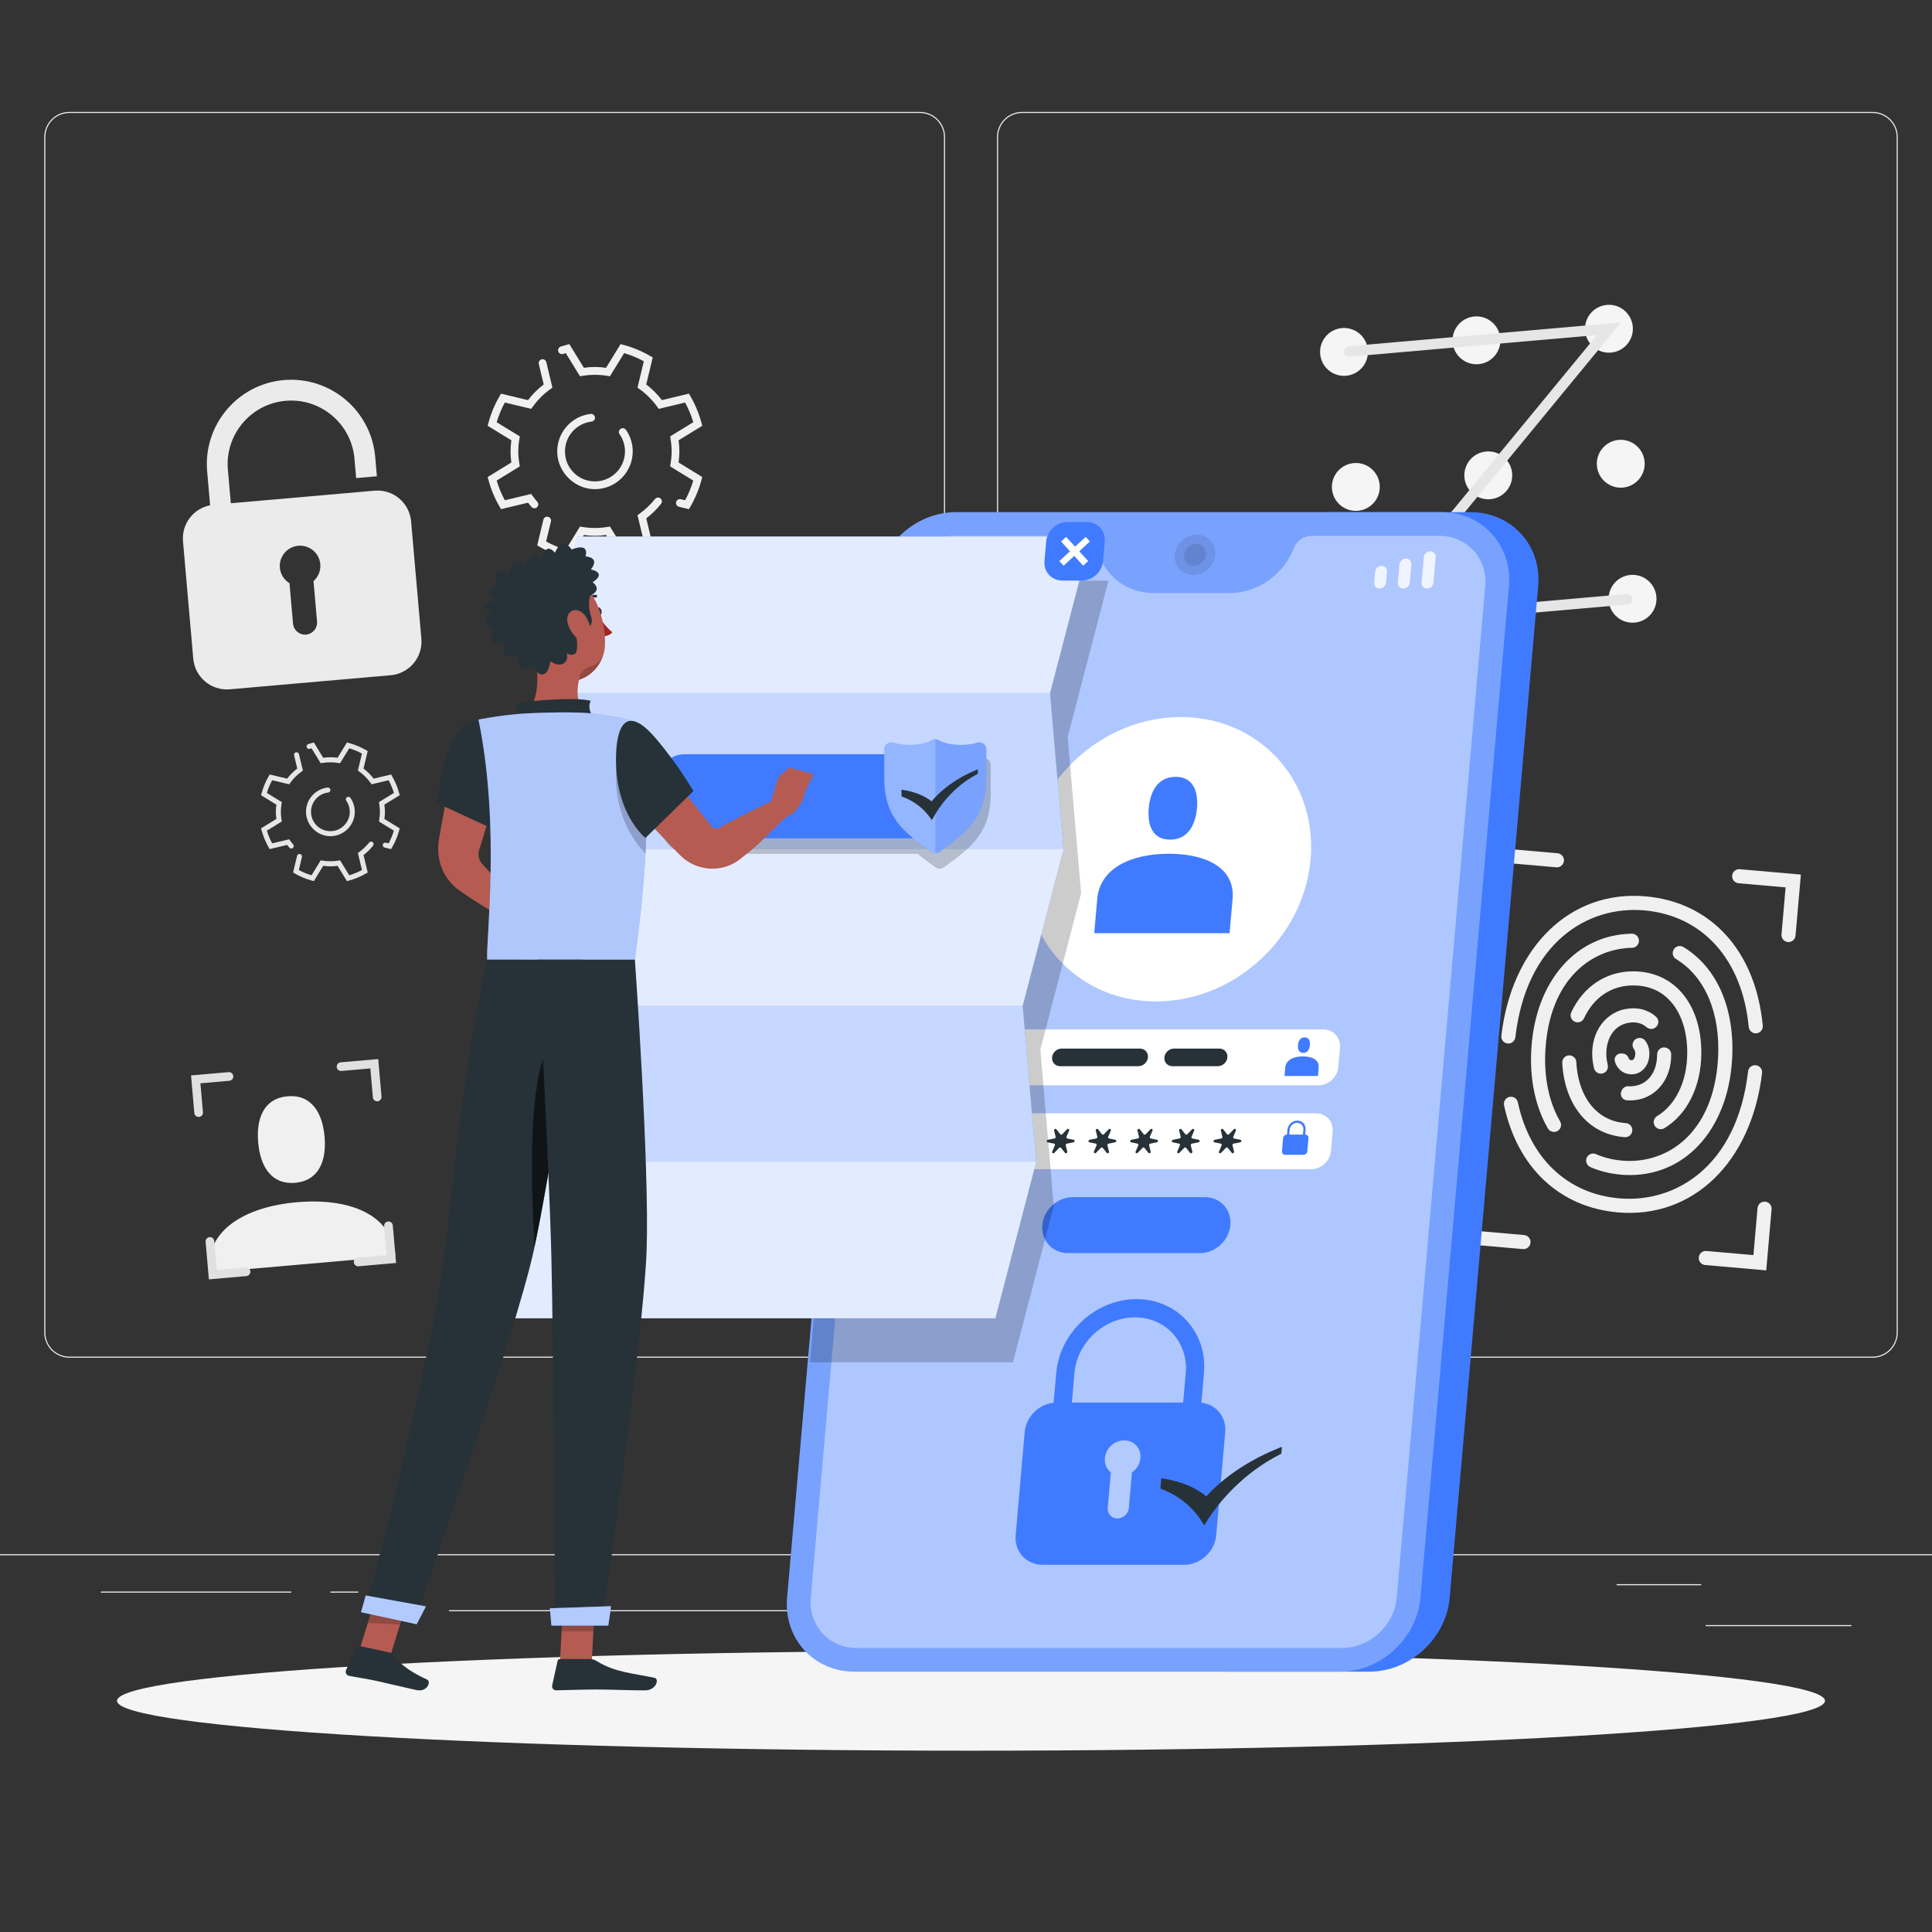 <svg width="193" height="193" viewBox="0 0 193 193" fill="none" xmlns="http://www.w3.org/2000/svg">
<rect x="0" y="0" width="193" height="193" fill="#333333" stroke="none"/>
<g clip-path="url(#clip0_497_9749)">
<path d="M184.956 162.338H170.383V162.448H184.956V162.338Z" fill="#EBEBEB"/>
<path d="M132.737 163.531H128.912V163.641H132.737V163.531Z" fill="#EBEBEB"/>
<path d="M169.943 158.252H161.498V158.362H169.943V158.252Z" fill="#EBEBEB"/>
<path d="M29.087 158.99H10.082V159.1H29.087V158.99Z" fill="#EBEBEB"/>
<path d="M35.79 158.99H33.004V159.1H35.79V158.99Z" fill="#EBEBEB"/>
<path d="M86.065 160.85H44.848V160.96H86.065V160.85Z" fill="#EBEBEB"/>
<path d="M91.897 135.632H6.933C5.549 135.632 4.422 134.505 4.422 133.12V13.69C4.422 12.306 5.549 11.179 6.933 11.179H91.897C93.281 11.179 94.408 12.306 94.408 13.69V133.12C94.408 134.505 93.281 135.632 91.897 135.632ZM6.933 11.289C5.609 11.289 4.532 12.366 4.532 13.691V133.121C4.532 134.445 5.609 135.522 6.933 135.522H91.897C93.221 135.522 94.298 134.445 94.298 133.121V13.69C94.298 12.366 93.221 11.289 91.897 11.289L6.933 11.289Z" fill="#EBEBEB"/>
<path d="M187.068 135.632H102.105C100.721 135.632 99.594 134.505 99.594 133.12V13.69C99.594 12.306 100.721 11.179 102.105 11.179H187.068C188.454 11.179 189.58 12.306 189.58 13.69V133.12C189.58 134.505 188.453 135.632 187.068 135.632ZM102.105 11.289C100.781 11.289 99.704 12.366 99.704 13.691V133.121C99.704 134.445 100.781 135.522 102.105 135.522H187.068C188.393 135.522 189.47 134.445 189.47 133.121V13.69C189.47 12.366 188.393 11.289 187.068 11.289L102.105 11.289Z" fill="#EBEBEB"/>
<path d="M207 155.256H-13V155.366H207V155.256Z" fill="#EBEBEB"/>
<path d="M39.506 125.489C39.134 121.24 34.796 119.649 29.655 120.099C24.515 120.549 20.519 122.869 20.891 127.118L39.506 125.489Z" fill="#F0F0F0"/>
<path d="M29.485 118.157C31.871 117.948 32.632 115.933 32.423 113.547C32.215 111.161 31.115 109.309 28.729 109.518C26.343 109.727 25.582 111.742 25.791 114.127C25.999 116.513 27.099 118.366 29.485 118.157Z" fill="#F0F0F0"/>
<path d="M136.644 34.947C136.76 36.263 135.786 37.422 134.471 37.537C133.155 37.653 131.995 36.679 131.88 35.364C131.765 34.048 132.738 32.888 134.054 32.773C135.37 32.658 136.529 33.631 136.644 34.947Z" fill="#F5F5F5"/>
<path d="M149.877 33.789C149.992 35.104 149.019 36.264 147.704 36.379C146.388 36.494 145.228 35.521 145.113 34.205C144.998 32.89 145.971 31.73 147.286 31.615C148.602 31.5 149.762 32.473 149.877 33.789Z" fill="#F5F5F5"/>
<path d="M163.11 32.632C163.225 33.948 162.252 35.108 160.936 35.223C159.62 35.338 158.46 34.365 158.345 33.049C158.23 31.734 159.203 30.574 160.519 30.459C161.834 30.343 162.994 31.317 163.11 32.632Z" fill="#F5F5F5"/>
<path d="M137.824 48.434C137.94 49.75 136.966 50.91 135.651 51.025C134.335 51.141 133.175 50.167 133.06 48.852C132.945 47.536 133.918 46.376 135.234 46.261C136.55 46.146 137.71 47.118 137.824 48.434Z" fill="#F5F5F5"/>
<path d="M151.057 47.277C151.172 48.592 150.199 49.752 148.883 49.867C147.568 49.983 146.408 49.009 146.292 47.694C146.177 46.378 147.15 45.218 148.466 45.103C149.782 44.988 150.942 45.961 151.057 47.277Z" fill="#F5F5F5"/>
<path d="M164.289 46.119C164.404 47.434 163.431 48.594 162.116 48.709C160.8 48.824 159.64 47.851 159.525 46.535C159.41 45.22 160.383 44.06 161.698 43.945C163.014 43.83 164.174 44.804 164.289 46.119Z" fill="#F5F5F5"/>
<path d="M139.006 61.921C139.121 63.237 138.148 64.397 136.832 64.512C135.516 64.627 134.357 63.654 134.242 62.338C134.126 61.023 135.1 59.863 136.415 59.748C137.73 59.632 138.89 60.606 139.006 61.921Z" fill="#F5F5F5"/>
<path d="M152.236 60.764C152.352 62.08 151.378 63.24 150.063 63.355C148.747 63.471 147.587 62.497 147.472 61.182C147.357 59.866 148.33 58.706 149.646 58.591C150.961 58.476 152.121 59.449 152.236 60.764Z" fill="#F5F5F5"/>
<path d="M165.469 59.607C165.584 60.922 164.611 62.082 163.295 62.197C161.98 62.312 160.82 61.339 160.705 60.023C160.589 58.708 161.563 57.548 162.878 57.433C164.194 57.318 165.354 58.291 165.469 59.607Z" fill="#F5F5F5"/>
<path d="M162.611 60.383L135.425 62.761L159.529 33.472L134.832 35.633C134.543 35.658 134.289 35.444 134.264 35.156C134.239 34.867 134.452 34.613 134.741 34.588L161.927 32.209L137.822 61.498L162.52 59.338C162.808 59.312 163.063 59.526 163.088 59.814C163.113 60.103 162.899 60.358 162.611 60.383Z" fill="#E6E6E6"/>
<path d="M163.026 112.666C162.937 112.407 162.705 112.215 162.431 112.197C161.184 112.113 160.131 111.647 159.297 110.809C158.21 109.718 157.57 108.056 157.467 106.084C157.448 105.716 157.14 105.43 156.772 105.428C156.364 105.425 156.04 105.769 156.062 106.176C156.187 108.489 156.969 110.468 158.299 111.803C159.338 112.847 160.678 113.458 162.204 113.591C162.231 113.593 162.265 113.596 162.305 113.599C162.811 113.639 163.193 113.146 163.026 112.666Z" fill="#F0F0F0"/>
<path d="M161.621 121.113C155.789 120.602 151.584 116.628 150.253 110.425C150.168 110.03 150.42 109.641 150.819 109.571C151.187 109.508 151.547 109.741 151.625 110.106C152.817 115.684 156.561 119.256 161.743 119.71C167.426 120.207 173.531 116.468 174.624 107.041C174.668 106.66 175.001 106.377 175.384 106.411C175.776 106.445 176.07 106.795 176.024 107.186C174.976 116.073 169.133 121.77 161.621 121.113Z" fill="#F0F0F0"/>
<path d="M150.619 104.244C150.227 104.209 149.933 103.86 149.979 103.469C151.027 94.581 156.872 88.885 164.383 89.542C170.965 90.118 175.403 95.045 176.094 102.468C176.131 102.86 175.827 103.201 175.434 103.225H175.433C175.049 103.248 174.726 102.958 174.689 102.576C174.055 95.889 170.105 91.456 164.26 90.944C158.577 90.447 152.472 94.186 151.379 103.613C151.335 103.995 151.002 104.277 150.619 104.244Z" fill="#F0F0F0"/>
<path d="M161.908 117.342C160.824 117.247 159.807 116.994 158.873 116.587C158.494 116.421 158.337 115.963 158.536 115.6C158.708 115.282 159.094 115.145 159.425 115.291C160.302 115.676 161.272 115.903 162.317 115.96C166.628 116.207 171.177 113.154 171.623 105.777C171.897 101.233 170.341 97.563 167.435 95.808C167.124 95.62 167.008 95.226 167.169 94.899C167.351 94.528 167.814 94.392 168.168 94.605C171.53 96.635 173.336 100.777 173.029 105.862C172.599 112.975 168.161 117.706 162.236 117.367C162.126 117.36 162.016 117.352 161.908 117.342Z" fill="#F0F0F0"/>
<path d="M155.637 112.953C155.296 113.186 154.83 113.077 154.624 112.72C153.376 110.562 152.793 107.78 152.974 104.792C153.385 97.987 157.465 93.363 163.005 93.272C163.416 93.265 163.748 93.609 163.725 94.019V94.021C163.704 94.386 163.406 94.674 163.04 94.681C158.931 94.762 154.804 97.868 154.38 104.877C154.215 107.598 154.736 110.109 155.852 112.029C156.035 112.345 155.938 112.747 155.637 112.953Z" fill="#F0F0F0"/>
<path d="M165.256 112.377C165.113 112.051 165.238 111.675 165.544 111.491C167.394 110.377 168.531 108.038 168.55 105.22C168.565 102.963 167.91 101.053 166.705 99.843C165.776 98.909 164.574 98.439 163.134 98.442C160.965 98.448 159.208 99.636 158.235 101.728C158.082 102.057 157.701 102.212 157.36 102.087C156.972 101.944 156.788 101.498 156.963 101.124C158.167 98.555 160.425 97.041 163.13 97.033C164.934 97.031 166.515 97.657 167.703 98.849C169.175 100.327 169.976 102.593 169.958 105.23C169.935 108.555 168.534 111.343 166.253 112.708C165.894 112.922 165.425 112.761 165.256 112.377Z" fill="#F0F0F0"/>
<path d="M160.187 107.205C159.787 107.366 159.34 107.133 159.237 106.715C159.191 106.524 159.152 106.328 159.122 106.126C158.723 103.493 160.139 101.2 162.414 100.794C163.588 100.583 164.636 100.859 165.436 101.574C165.761 101.864 165.736 102.382 165.381 102.636L165.337 102.667C165.071 102.858 164.719 102.815 164.471 102.601C163.993 102.191 163.387 102.05 162.662 102.18C160.928 102.49 160.269 104.294 160.514 105.915C160.538 106.073 160.568 106.226 160.604 106.373C160.688 106.719 160.517 107.072 160.187 107.205Z" fill="#F0F0F0"/>
<path d="M162.515 109.914C162.513 109.914 162.511 109.914 162.509 109.914C162.024 109.871 161.756 109.327 162.015 108.914L162.074 108.818C162.204 108.611 162.436 108.498 162.68 108.515C162.888 108.529 163.109 108.516 163.34 108.474C164.854 108.203 165.549 106.793 165.537 105.361C165.534 105.003 165.782 104.694 166.135 104.641C166.548 104.578 166.939 104.886 166.946 105.304C166.988 107.599 165.637 109.495 163.588 109.861C163.218 109.927 162.859 109.945 162.515 109.914Z" fill="#F0F0F0"/>
<path d="M162.827 107.315C162.078 107.249 161.519 106.744 161.316 106.023C161.198 105.605 161.549 105.2 161.981 105.238L162.143 105.252C162.393 105.274 162.6 105.446 162.684 105.683C162.725 105.8 162.803 105.899 162.95 105.912C163.288 105.941 163.347 105.456 163.356 105.358C163.362 105.289 163.377 105.019 163.262 104.86C163.149 104.704 163.071 104.526 163.088 104.334C163.143 103.708 163.934 103.457 164.333 103.942C164.65 104.329 164.813 104.869 164.759 105.481C164.659 106.632 163.846 107.404 162.827 107.315Z" fill="#F0F0F0"/>
<path d="M149.596 91.567C149.208 91.533 148.922 91.192 148.956 90.804L149.49 84.703L155.591 85.237C155.978 85.271 156.265 85.612 156.231 86C156.197 86.387 155.855 86.674 155.468 86.64L150.77 86.229L150.359 90.927C150.325 91.315 149.983 91.601 149.596 91.567Z" fill="#F0F0F0"/>
<path d="M178.605 94.106C178.218 94.072 177.931 93.731 177.965 93.343L178.376 88.645L173.678 88.234C173.29 88.2 173.004 87.859 173.038 87.471C173.072 87.083 173.413 86.797 173.801 86.831L179.902 87.365L179.368 93.466C179.334 93.853 178.993 94.14 178.605 94.106Z" fill="#F0F0F0"/>
<path d="M176.441 126.906L170.34 126.372C169.953 126.338 169.666 125.997 169.7 125.609C169.734 125.221 170.075 124.935 170.463 124.969L175.161 125.38L175.572 120.682C175.606 120.294 175.947 120.008 176.335 120.042C176.722 120.076 177.009 120.417 176.975 120.805L176.441 126.906Z" fill="#F0F0F0"/>
<path d="M152.13 124.78L146.029 124.246L146.563 118.145C146.597 117.757 146.938 117.471 147.326 117.505C147.714 117.539 148 117.88 147.966 118.268L147.555 122.966L152.253 123.376C152.641 123.41 152.927 123.752 152.893 124.139C152.859 124.527 152.518 124.814 152.13 124.78Z" fill="#F0F0F0"/>
<path d="M19.881 111.576C19.643 111.597 19.433 111.421 19.412 111.182L19.084 107.431L22.835 107.103C23.073 107.083 23.283 107.259 23.304 107.497C23.325 107.735 23.149 107.945 22.91 107.966L20.022 108.219L20.274 111.107C20.296 111.346 20.119 111.556 19.881 111.576Z" fill="#E0E0E0"/>
<path d="M37.718 110.016C37.48 110.037 37.269 109.861 37.249 109.622L36.996 106.733L34.107 106.986C33.869 107.007 33.659 106.831 33.638 106.592C33.618 106.354 33.794 106.144 34.032 106.123L37.783 105.795L38.111 109.546C38.132 109.785 37.956 109.995 37.718 110.016Z" fill="#E0E0E0"/>
<path d="M39.565 126.168L35.814 126.496C35.576 126.517 35.366 126.341 35.345 126.102C35.325 125.864 35.501 125.654 35.739 125.633L38.628 125.381L38.375 122.492C38.355 122.254 38.531 122.044 38.769 122.023C39.007 122.002 39.217 122.178 39.238 122.417L39.565 126.168Z" fill="#E0E0E0"/>
<path d="M24.618 127.476L20.867 127.804L20.539 124.053C20.518 123.815 20.694 123.604 20.933 123.584C21.171 123.563 21.381 123.739 21.402 123.977L21.654 126.866L24.543 126.614C24.781 126.593 24.991 126.769 25.012 127.007C25.032 127.245 24.856 127.455 24.618 127.476Z" fill="#E0E0E0"/>
<path d="M37.417 49.017L23.059 50.273L22.765 46.914C22.46 43.428 25.048 40.344 28.533 40.039C32.019 39.735 35.102 42.322 35.407 45.807L35.578 47.76L37.649 47.578L37.479 45.626C37.074 40.998 32.98 37.563 28.352 37.968C23.724 38.373 20.289 42.467 20.694 47.095L20.989 50.474C19.319 50.8 18.129 52.341 18.281 54.074L19.306 65.797C19.469 67.65 21.103 69.021 22.956 68.859L39.03 67.453C40.883 67.291 42.254 65.657 42.093 63.803L41.067 52.081C40.904 50.226 39.27 48.855 37.417 49.017ZM31.318 58.05L31.671 62.087C31.729 62.75 31.239 63.334 30.576 63.392C29.914 63.45 29.33 62.959 29.272 62.297L28.918 58.26C28.391 57.936 28.015 57.38 27.957 56.715C27.859 55.6 28.685 54.617 29.8 54.519C30.916 54.421 31.899 55.247 31.997 56.362C32.054 57.026 31.78 57.639 31.318 58.05Z" fill="#EBEBEB"/>
<path d="M61.996 55.813L60.544 53.446C59.758 53.555 59.114 53.555 58.328 53.446L56.877 55.813L56.598 55.739C55.663 55.49 54.76 55.115 53.916 54.626L53.667 54.481L54.282 51.912C54.332 51.704 54.541 51.576 54.749 51.626C54.957 51.675 55.085 51.884 55.035 52.093L54.555 54.096C55.182 54.438 55.841 54.711 56.52 54.913L57.938 52.601L58.194 52.643C59.016 52.777 59.855 52.777 60.677 52.643L60.933 52.601L62.351 54.913C63.03 54.711 63.69 54.438 64.317 54.096L63.686 51.463L63.897 51.312C64.472 50.898 64.985 50.409 65.426 49.856C65.556 49.691 65.789 49.653 65.96 49.775C66.136 49.903 66.178 50.153 66.043 50.324C65.61 50.871 65.112 51.36 64.559 51.784L65.205 54.481L64.956 54.626C64.112 55.115 63.21 55.49 62.275 55.739L61.996 55.813ZM53.099 50.647C52.977 50.507 52.859 50.364 52.746 50.216L50.049 50.862L49.904 50.613C49.414 49.769 49.039 48.867 48.791 47.931L48.717 47.653L51.083 46.201C51.029 45.807 51.002 45.443 51.002 45.093C51.002 44.745 51.029 44.38 51.083 43.986L48.717 42.534L48.791 42.256C49.039 41.32 49.414 40.418 49.904 39.574L50.049 39.325L52.745 39.971C53.197 39.381 53.723 38.856 54.313 38.404L53.823 36.363C53.774 36.155 53.902 35.947 54.109 35.897L54.11 35.897C54.318 35.847 54.527 35.975 54.576 36.182L55.185 38.724L54.972 38.877C54.296 39.364 53.704 39.957 53.218 40.633L53.066 40.843L50.432 40.212C50.091 40.84 49.818 41.499 49.616 42.178L51.927 43.595L51.885 43.852C51.811 44.305 51.775 44.712 51.775 45.093C51.775 45.475 51.811 45.881 51.885 46.334L51.927 46.59L49.616 48.008C49.817 48.688 50.091 49.347 50.432 49.974L53.065 49.343L53.217 49.554C53.36 49.753 53.514 49.946 53.676 50.131C53.81 50.285 53.807 50.515 53.659 50.657L53.645 50.671C53.49 50.822 53.241 50.809 53.099 50.647ZM68.823 50.863L67.829 50.625C67.621 50.575 67.493 50.366 67.542 50.158C67.592 49.95 67.801 49.822 68.009 49.871L68.439 49.974C68.779 49.347 69.053 48.688 69.255 48.009L66.943 46.591L66.985 46.335C67.059 45.881 67.095 45.475 67.095 45.093C67.095 44.712 67.059 44.306 66.985 43.852L66.943 43.596L69.254 42.178C69.053 41.499 68.779 40.84 68.438 40.213L65.805 40.844L65.653 40.633C65.167 39.957 64.574 39.365 63.898 38.878L63.685 38.725L64.316 36.091C63.689 35.75 63.03 35.477 62.351 35.275L60.933 37.586L60.676 37.545C59.854 37.411 59.015 37.411 58.193 37.545L57.937 37.586L56.519 35.275C56.431 35.301 56.343 35.329 56.255 35.358C56.059 35.422 55.848 35.316 55.777 35.123C55.702 34.919 55.808 34.689 56.014 34.622C56.207 34.559 56.402 34.501 56.596 34.449L56.875 34.375L58.327 36.742C59.117 36.632 59.752 36.632 60.542 36.742L61.994 34.375L62.273 34.449C63.208 34.698 64.111 35.073 64.955 35.562L65.204 35.707L64.557 38.404C65.147 38.856 65.673 39.382 66.124 39.971L68.821 39.325L68.966 39.575C69.456 40.418 69.831 41.321 70.079 42.256L70.153 42.535L67.787 43.986C67.841 44.38 67.868 44.745 67.868 45.094C67.868 45.443 67.841 45.807 67.787 46.202L70.153 47.653L70.079 47.932C69.831 48.867 69.456 49.77 68.966 50.614L68.823 50.863ZM59.327 48.864C57.361 48.808 55.722 47.17 55.666 45.204C55.609 43.222 57.09 41.568 59.001 41.347C59.231 41.32 59.436 41.501 59.436 41.734C59.436 41.929 59.29 42.093 59.096 42.115C57.411 42.306 56.145 43.9 56.498 45.697C56.727 46.864 57.668 47.804 58.835 48.032C60.75 48.407 62.434 46.943 62.434 45.093C62.434 44.474 62.243 43.875 61.891 43.373C61.78 43.215 61.81 42.998 61.956 42.87C62.129 42.717 62.4 42.749 62.533 42.939C62.971 43.568 63.208 44.319 63.208 45.093C63.207 47.209 61.457 48.924 59.327 48.864Z" fill="#F0F0F0"/>
<path d="M34.658 88.02L33.721 86.492C33.213 86.562 32.797 86.562 32.289 86.492L31.352 88.02L31.172 87.972C30.567 87.812 29.984 87.57 29.439 87.253L29.278 87.159L29.676 85.499C29.708 85.365 29.843 85.282 29.977 85.315C30.111 85.347 30.194 85.482 30.162 85.616L29.852 86.911C30.257 87.131 30.683 87.308 31.122 87.438L32.037 85.945L32.203 85.972C32.734 86.059 33.276 86.059 33.807 85.972L33.973 85.945L34.889 87.438C35.328 87.308 35.754 87.131 36.159 86.911L35.751 85.21L35.887 85.111C36.259 84.844 36.59 84.528 36.875 84.171C36.959 84.065 37.11 84.04 37.22 84.119C37.334 84.201 37.361 84.363 37.274 84.474C36.994 84.827 36.673 85.143 36.315 85.417L36.733 87.159L36.571 87.253C36.026 87.569 35.443 87.811 34.839 87.972L34.658 88.02ZM28.911 84.683C28.832 84.593 28.756 84.501 28.683 84.405L26.94 84.823L26.847 84.662C26.531 84.117 26.289 83.534 26.128 82.929L26.08 82.749L27.609 81.811C27.573 81.557 27.556 81.321 27.556 81.096C27.556 80.87 27.573 80.634 27.609 80.38L26.08 79.442L26.128 79.262C26.289 78.657 26.531 78.075 26.847 77.529L26.94 77.368L28.683 77.786C28.974 77.405 29.314 77.066 29.695 76.773L29.379 75.455C29.347 75.321 29.43 75.186 29.564 75.154L29.564 75.154C29.699 75.122 29.833 75.204 29.865 75.339L30.259 76.981L30.121 77.08C29.685 77.394 29.302 77.777 28.988 78.214L28.89 78.35L27.188 77.943C26.968 78.348 26.791 78.774 26.661 79.213L28.154 80.128L28.127 80.294C28.079 80.587 28.056 80.85 28.056 81.096C28.056 81.343 28.079 81.606 28.127 81.898L28.154 82.064L26.661 82.98C26.792 83.419 26.968 83.845 27.188 84.25L28.89 83.842L28.988 83.979C29.08 84.107 29.179 84.232 29.284 84.352C29.371 84.451 29.369 84.6 29.274 84.692L29.264 84.7C29.164 84.796 29.003 84.788 28.911 84.683ZM39.069 84.822L38.426 84.669C38.292 84.637 38.209 84.502 38.241 84.367C38.273 84.233 38.408 84.15 38.543 84.183L38.82 84.249C39.04 83.844 39.217 83.418 39.347 82.979L37.855 82.063L37.882 81.898C37.929 81.605 37.953 81.342 37.953 81.096C37.953 80.849 37.929 80.586 37.882 80.293L37.855 80.127L39.348 79.212C39.218 78.773 39.041 78.347 38.821 77.942L37.119 78.35L37.021 78.213C36.707 77.777 36.324 77.393 35.888 77.079L35.75 76.98L36.158 75.279C35.753 75.058 35.327 74.882 34.888 74.751L33.972 76.244L33.807 76.217C33.276 76.131 32.734 76.131 32.203 76.217L32.037 76.244L31.122 74.751C31.065 74.768 31.008 74.786 30.951 74.804C30.825 74.846 30.688 74.778 30.642 74.653C30.594 74.521 30.663 74.373 30.796 74.329C30.921 74.288 31.046 74.251 31.171 74.218L31.352 74.17L32.289 75.699C32.8 75.628 33.21 75.628 33.721 75.699L34.658 74.17L34.838 74.218C35.442 74.379 36.025 74.621 36.571 74.937L36.732 75.031L36.315 76.773C36.696 77.065 37.035 77.404 37.327 77.785L39.069 77.368L39.163 77.529C39.479 78.074 39.721 78.657 39.882 79.262L39.929 79.442L38.401 80.379C38.436 80.634 38.453 80.869 38.453 81.095C38.453 81.321 38.436 81.556 38.401 81.811L39.929 82.749L39.882 82.929C39.721 83.533 39.479 84.116 39.163 84.661L39.069 84.822ZM32.935 83.531C31.665 83.495 30.606 82.437 30.569 81.166C30.532 79.886 31.489 78.817 32.724 78.675C32.873 78.657 33.005 78.775 33.005 78.925C33.005 79.051 32.911 79.157 32.785 79.171C31.697 79.294 30.879 80.324 31.107 81.485C31.255 82.239 31.862 82.846 32.616 82.994C33.854 83.236 34.941 82.29 34.941 81.095C34.941 80.695 34.818 80.308 34.591 79.984C34.519 79.882 34.539 79.741 34.632 79.659C34.745 79.559 34.92 79.58 35.005 79.703C35.288 80.11 35.442 80.594 35.442 81.095C35.441 82.462 34.31 83.57 32.935 83.531Z" fill="#E6E6E6"/>
<path d="M96.999 174.888C144.115 174.888 182.31 172.657 182.31 169.906C182.31 167.154 144.115 164.924 96.999 164.924C49.883 164.924 11.688 167.154 11.688 169.906C11.688 172.657 49.883 174.888 96.999 174.888Z" fill="#F5F5F5"/>
<path d="M146.918 51.164H132.591L122.457 166.994H136.784C140.858 166.994 144.463 163.679 144.819 159.605L153.66 58.553C154.016 54.479 150.992 51.164 146.918 51.164Z" fill="#407BFF"/>
<path d="M143.994 51.164H95.506C91.432 51.164 87.827 54.479 87.471 58.553L78.63 159.605C78.274 163.679 81.298 166.994 85.373 166.994H133.86C137.935 166.994 141.539 163.679 141.895 159.605L150.736 58.553C151.093 54.479 148.068 51.164 143.994 51.164Z" fill="#407BFF"/>
<path opacity="0.3" d="M143.994 51.164H95.506C91.432 51.164 87.827 54.479 87.471 58.553L78.63 159.605C78.274 163.679 81.298 166.994 85.373 166.994H133.86C137.935 166.994 141.539 163.679 141.895 159.605L150.736 58.553C151.093 54.479 148.068 51.164 143.994 51.164Z" fill="white"/>
<path opacity="0.4" d="M143.785 53.531H131.002C130.247 53.531 129.539 54.026 129.26 54.749C128.226 57.419 125.609 59.249 122.822 59.249H115.262C112.474 59.249 110.176 57.419 109.61 54.749C109.457 54.026 108.836 53.532 108.082 53.532H95.298C92.525 53.532 90.08 55.78 89.837 58.553L80.996 159.605C80.754 162.378 82.805 164.626 85.578 164.626H134.066C136.839 164.626 139.284 162.378 139.527 159.605L148.367 58.553C148.61 55.78 146.559 53.531 143.785 53.531Z" fill="white"/>
<path d="M131.707 108.421H97.773C96.767 108.421 96.023 107.605 96.111 106.599L96.28 104.658C96.368 103.651 97.255 102.836 98.262 102.836H132.196C133.203 102.836 133.947 103.652 133.859 104.658L133.689 106.599C133.601 107.605 132.714 108.421 131.707 108.421Z" fill="white"/>
<path d="M130.975 116.8H97.04C96.034 116.8 95.29 115.984 95.378 114.978L95.548 113.036C95.636 112.03 96.523 111.215 97.529 111.215H131.464C132.47 111.215 133.214 112.031 133.126 113.036L132.956 114.978C132.868 115.984 131.981 116.8 130.975 116.8Z" fill="white"/>
<path opacity="0.1" d="M121.396 55.424C121.298 56.54 120.315 57.444 119.199 57.444C118.083 57.444 117.258 56.54 117.356 55.424C117.453 54.309 118.437 53.404 119.552 53.404C120.668 53.404 121.493 54.309 121.396 55.424Z" fill="black"/>
<path opacity="0.1" d="M120.479 55.424C120.426 56.033 119.889 56.527 119.279 56.527C118.67 56.527 118.219 56.033 118.272 55.424C118.325 54.814 118.862 54.32 119.472 54.32C120.082 54.32 120.533 54.814 120.479 55.424Z" fill="black"/>
<g opacity="0.8">
<path d="M137.818 58.793C137.491 58.793 137.249 58.528 137.278 58.201L137.372 57.119C137.401 56.792 137.689 56.527 138.016 56.527C138.343 56.527 138.585 56.792 138.556 57.119L138.462 58.201C138.433 58.528 138.145 58.793 137.818 58.793Z" fill="white"/>
<path d="M142.552 58.793C142.225 58.793 141.983 58.528 142.012 58.201L142.234 55.662C142.263 55.335 142.551 55.07 142.878 55.07C143.205 55.07 143.447 55.335 143.418 55.662L143.196 58.201C143.167 58.528 142.879 58.793 142.552 58.793Z" fill="white"/>
<path d="M140.185 58.793C139.858 58.793 139.616 58.528 139.645 58.201L139.803 56.391C139.832 56.064 140.12 55.799 140.447 55.799C140.774 55.799 141.016 56.064 140.987 56.391L140.829 58.201C140.8 58.528 140.512 58.793 140.185 58.793Z" fill="white"/>
</g>
<g opacity="0.8">
<path d="M97.279 58.794H94.307C94.122 58.794 93.985 58.644 94.001 58.459L94.141 56.863C94.157 56.677 94.32 56.527 94.505 56.527H97.477C97.663 56.527 97.799 56.677 97.783 56.863L97.644 58.459C97.627 58.644 97.465 58.794 97.279 58.794Z" fill="white"/>
<path d="M98.659 58.361C98.473 58.361 98.337 58.211 98.353 58.026L98.417 57.296C98.433 57.111 98.596 56.961 98.781 56.961C98.966 56.961 99.103 57.111 99.087 57.296L99.023 58.026C99.007 58.211 98.844 58.361 98.659 58.361Z" fill="white"/>
</g>
<path d="M126.122 95.659C132.043 89.992 132.633 80.999 127.44 75.574C122.247 70.149 113.237 70.346 107.316 76.013C101.395 81.681 100.806 90.673 105.999 96.098C111.192 101.524 120.201 101.327 126.122 95.659Z" fill="white"/>
<path d="M116.765 85.287C113.031 85.287 109.88 86.707 109.61 89.794L109.311 93.219H122.831L123.131 89.794C123.401 86.707 120.498 85.287 116.765 85.287Z" fill="#407BFF"/>
<path d="M116.889 83.876C118.622 83.876 119.421 82.472 119.572 80.739C119.724 79.006 119.171 77.602 117.438 77.602C115.705 77.602 114.906 79.006 114.754 80.739C114.603 82.472 115.156 83.876 116.889 83.876Z" fill="#407BFF"/>
<path d="M130.159 105.529C129.237 105.529 128.459 105.88 128.392 106.642L128.318 107.489H131.658L131.732 106.642C131.798 105.88 131.082 105.529 130.159 105.529Z" fill="#407BFF"/>
<path d="M130.189 105.181C130.617 105.181 130.814 104.833 130.852 104.406C130.889 103.978 130.753 103.631 130.325 103.631C129.897 103.631 129.7 103.978 129.662 104.406C129.625 104.834 129.762 105.181 130.189 105.181Z" fill="#407BFF"/>
<path d="M119.876 125.177H106.672C105.13 125.177 103.989 123.927 104.124 122.384C104.259 120.842 105.619 119.592 107.161 119.592H120.365C121.907 119.592 123.048 120.842 122.913 122.384C122.778 123.927 121.418 125.177 119.876 125.177Z" fill="#407BFF"/>
<path d="M118.285 156.32H104.153C102.524 156.32 101.318 154.999 101.461 153.369L102.362 143.062C102.505 141.433 103.941 140.111 105.571 140.111H119.703C121.332 140.111 122.538 141.433 122.395 143.062L121.494 153.369C121.351 154.999 119.915 156.32 118.285 156.32Z" fill="#407BFF"/>
<g opacity="0.6">
<path d="M113.926 145.665C114.011 144.684 113.286 143.889 112.305 143.889C111.324 143.889 110.46 144.684 110.374 145.665C110.323 146.248 110.564 146.762 110.971 147.086L110.66 150.635C110.609 151.217 111.04 151.689 111.622 151.689C112.205 151.689 112.718 151.217 112.769 150.635L113.08 147.086C113.544 146.762 113.875 146.249 113.926 145.665Z" fill="white"/>
</g>
<path d="M119.826 142.256H118.005L118.451 137.156C118.719 134.092 116.444 131.599 113.38 131.599C110.315 131.599 107.604 134.092 107.336 137.156L106.89 142.256H105.068L105.515 137.156C105.87 133.087 109.47 129.777 113.539 129.777C117.607 129.777 120.628 133.087 120.272 137.156L119.826 142.256Z" fill="#407BFF"/>
<path d="M130.383 113.339L130.425 112.85C130.469 112.35 130.098 111.943 129.598 111.943C129.097 111.943 128.655 112.35 128.612 112.85L128.569 113.339C128.369 113.339 128.193 113.501 128.176 113.701L128.062 115.002C128.044 115.202 128.192 115.363 128.392 115.363H130.205C130.405 115.363 130.581 115.202 130.598 115.002L130.712 113.701C130.73 113.501 130.582 113.339 130.383 113.339ZM129.578 112.167C129.955 112.167 130.234 112.473 130.202 112.85L130.159 113.339H128.793L128.836 112.85C128.869 112.473 129.202 112.167 129.578 112.167Z" fill="#407BFF"/>
<path d="M103.092 113.861L102.459 113.73C102.384 113.715 102.346 113.636 102.377 113.562L102.64 112.939C102.697 112.805 102.534 112.706 102.432 112.812L101.954 113.305C101.897 113.364 101.806 113.364 101.759 113.305L101.367 112.812C101.283 112.707 101.103 112.805 101.136 112.939L101.291 113.562C101.309 113.636 101.257 113.715 101.179 113.73L100.524 113.861C100.383 113.889 100.366 114.087 100.502 114.115L101.134 114.245C101.209 114.261 101.248 114.34 101.217 114.413L100.953 115.036C100.896 115.17 101.059 115.269 101.162 115.163L101.64 114.67C101.697 114.612 101.788 114.612 101.834 114.67L102.226 115.163C102.31 115.269 102.49 115.17 102.457 115.036L102.302 114.413C102.284 114.34 102.336 114.261 102.414 114.245L103.07 114.115C103.211 114.087 103.228 113.889 103.092 113.861Z" fill="#263238"/>
<path d="M107.254 113.861L106.621 113.73C106.546 113.715 106.508 113.636 106.539 113.562L106.803 112.939C106.859 112.805 106.696 112.706 106.594 112.812L106.116 113.305C106.059 113.364 105.968 113.364 105.922 113.305L105.53 112.812C105.446 112.707 105.266 112.805 105.299 112.939L105.453 113.562C105.472 113.636 105.419 113.715 105.341 113.73L104.686 113.861C104.545 113.889 104.528 114.087 104.663 114.115L105.296 114.245C105.371 114.261 105.409 114.34 105.378 114.413L105.115 115.036C105.058 115.17 105.221 115.269 105.323 115.163L105.802 114.67C105.858 114.612 105.949 114.612 105.996 114.67L106.388 115.163C106.472 115.269 106.652 115.17 106.619 115.036L106.464 114.413C106.446 114.34 106.498 114.261 106.576 114.245L107.232 114.115C107.373 114.087 107.39 113.889 107.254 113.861Z" fill="#263238"/>
<path d="M111.42 113.861L110.787 113.73C110.712 113.715 110.674 113.636 110.705 113.562L110.969 112.939C111.025 112.805 110.862 112.706 110.76 112.812L110.282 113.305C110.225 113.364 110.134 113.364 110.088 113.305L109.696 112.812C109.612 112.707 109.432 112.805 109.465 112.939L109.619 113.562C109.638 113.636 109.585 113.715 109.507 113.73L108.852 113.861C108.711 113.889 108.694 114.087 108.829 114.115L109.462 114.245C109.537 114.261 109.575 114.34 109.544 114.413L109.281 115.036C109.224 115.17 109.387 115.269 109.489 115.163L109.968 114.67C110.024 114.612 110.115 114.612 110.162 114.67L110.554 115.163C110.638 115.269 110.818 115.17 110.785 115.036L110.63 114.413C110.612 114.34 110.664 114.261 110.742 114.245L111.398 114.115C111.539 114.087 111.556 113.889 111.42 113.861Z" fill="#263238"/>
<path d="M115.584 113.861L114.951 113.73C114.876 113.715 114.838 113.636 114.869 113.562L115.133 112.939C115.189 112.805 115.026 112.706 114.924 112.812L114.446 113.305C114.389 113.364 114.298 113.364 114.252 113.305L113.86 112.812C113.776 112.707 113.596 112.805 113.629 112.939L113.783 113.562C113.802 113.636 113.749 113.715 113.671 113.73L113.016 113.861C112.875 113.889 112.858 114.087 112.994 114.115L113.626 114.245C113.701 114.261 113.74 114.34 113.709 114.413L113.445 115.036C113.388 115.17 113.551 115.269 113.654 115.163L114.132 114.67C114.189 114.612 114.28 114.612 114.326 114.67L114.718 115.163C114.802 115.269 114.982 115.17 114.949 115.036L114.795 114.413C114.776 114.34 114.828 114.261 114.906 114.245L115.562 114.115C115.702 114.087 115.72 113.889 115.584 113.861Z" fill="#263238"/>
<path d="M119.746 113.861L119.113 113.73C119.039 113.715 119 113.636 119.031 113.562L119.295 112.939C119.351 112.805 119.189 112.706 119.086 112.812L118.608 113.305C118.551 113.364 118.46 113.364 118.414 113.305L118.022 112.812C117.938 112.707 117.758 112.805 117.791 112.939L117.945 113.562C117.964 113.636 117.911 113.715 117.833 113.73L117.178 113.861C117.037 113.889 117.02 114.087 117.155 114.115L117.788 114.245C117.863 114.261 117.902 114.34 117.87 114.413L117.607 115.036C117.551 115.17 117.713 115.269 117.815 115.163L118.294 114.67C118.35 114.612 118.441 114.612 118.488 114.67L118.88 115.163C118.964 115.269 119.144 115.17 119.111 115.036L118.956 114.413C118.938 114.34 118.991 114.261 119.068 114.245L119.724 114.115C119.865 114.087 119.882 113.889 119.746 113.861Z" fill="#263238"/>
<path d="M123.912 113.861L123.279 113.73C123.205 113.715 123.166 113.636 123.197 113.562L123.461 112.939C123.517 112.805 123.355 112.706 123.252 112.812L122.774 113.305C122.717 113.364 122.626 113.364 122.58 113.305L122.188 112.812C122.104 112.707 121.924 112.805 121.957 112.939L122.111 113.562C122.13 113.636 122.077 113.715 121.999 113.73L121.344 113.861C121.203 113.889 121.186 114.087 121.321 114.115L121.954 114.245C122.029 114.261 122.068 114.34 122.036 114.413L121.773 115.036C121.716 115.17 121.879 115.269 121.981 115.163L122.46 114.67C122.516 114.612 122.608 114.612 122.654 114.67L123.046 115.163C123.13 115.269 123.31 115.17 123.277 115.036L123.122 114.413C123.104 114.34 123.156 114.261 123.234 114.245L123.89 114.115C124.031 114.087 124.048 113.889 123.912 113.861Z" fill="#263238"/>
<path d="M113.874 104.75H106.056C105.57 104.75 105.142 105.144 105.099 105.63C105.056 106.115 105.416 106.509 105.902 106.509H113.72C114.205 106.509 114.633 106.115 114.676 105.63C114.719 105.144 114.359 104.75 113.874 104.75Z" fill="#263238"/>
<path d="M121.811 104.75H117.274C116.789 104.75 116.361 105.144 116.318 105.63C116.275 106.115 116.635 106.509 117.12 106.509H121.657C122.143 106.509 122.571 106.115 122.613 105.63C122.656 105.144 122.297 104.75 121.811 104.75Z" fill="#263238"/>
<path d="M127.799 144.636C124.852 145.813 122.268 147.53 120.499 149.483C119.462 148.6 117.987 147.987 116.22 147.707L116.013 147.674L115.922 148.712L116.038 148.755C117.782 149.414 119.202 150.584 120.144 152.137L120.292 152.381L120.456 152.119C122.268 149.217 124.912 146.785 127.899 145.273L128 145.221L128.06 144.531L127.799 144.636Z" fill="#263238"/>
<path opacity="0.2" d="M88.483 58.004C87.933 58.971 87.571 60.049 87.47 61.192L80.918 136.089H101.192L105.265 120.472L103.925 104.855L107.998 89.238L106.658 73.621L110.731 58.004H88.483V58.004Z" fill="black"/>
<path d="M104.898 69.221L108.971 53.603H57.701L53.627 69.221L54.968 84.838L50.895 100.455L52.236 116.072L48.162 131.689H99.433L103.506 116.072L102.166 100.455L106.239 84.838L104.898 69.221Z" fill="#407BFF"/>
<path opacity="0.7" d="M104.898 69.221L108.971 53.603H57.701L53.627 69.221L54.968 84.838L50.895 100.455L52.236 116.072L48.162 131.689H99.433L103.506 116.072L102.166 100.455L106.239 84.838L104.898 69.221Z" fill="white"/>
<path opacity="0.5" d="M104.898 69.221H53.627L57.7 53.603H108.971L104.898 69.221Z" fill="white"/>
<path opacity="0.5" d="M102.165 100.455H50.895L54.968 84.838H106.239L102.165 100.455Z" fill="white"/>
<path opacity="0.5" d="M99.433 131.689H48.162L52.236 116.072H103.506L99.433 131.689Z" fill="white"/>
<path opacity="0.2" d="M98.037 75.748C97.597 75.886 97.033 75.968 96.418 75.968C95.513 75.968 94.718 75.789 94.265 75.519C94.141 75.445 94.005 75.408 93.868 75.408C93.742 75.408 93.615 75.444 93.498 75.508C93.489 75.513 93.48 75.514 93.471 75.519C93.467 75.523 93.46 75.525 93.456 75.528C93.288 75.626 93.077 75.711 92.83 75.78C92.407 75.899 91.885 75.969 91.319 75.969C91.165 75.969 91.014 75.963 90.868 75.954C90.43 75.924 90.03 75.852 89.7 75.749C89.642 75.731 89.584 75.72 89.527 75.716C89.128 75.69 88.769 75.996 88.769 76.419V76.896H68.841C67.299 76.896 66.049 78.146 66.049 79.689V82.503C66.049 84.045 67.299 85.296 68.841 85.296H91.513C91.564 85.296 91.612 85.291 91.662 85.288C91.906 85.491 92.161 85.693 92.431 85.897C92.754 86.142 93.094 86.39 93.45 86.649C93.698 86.829 94.039 86.829 94.287 86.649C97.138 84.581 98.968 83.155 98.968 79.237V76.42C98.968 75.935 98.499 75.604 98.037 75.748Z" fill="black"/>
<path d="M91.08 83.745H68.408C66.866 83.745 65.615 82.495 65.615 80.953V78.138C65.615 76.596 66.865 75.346 68.408 75.346H91.08C92.622 75.346 93.873 76.596 93.873 78.138V80.953C93.873 82.495 92.622 83.745 91.08 83.745Z" fill="#407BFF"/>
<path d="M95.983 74.417C95.078 74.417 94.283 74.238 93.831 73.969C93.582 73.82 93.285 73.82 93.037 73.969C92.584 74.238 91.789 74.417 90.884 74.417C90.269 74.417 89.705 74.335 89.265 74.197C88.803 74.053 88.334 74.384 88.334 74.868V77.686C88.334 81.604 90.164 83.03 93.015 85.098C93.263 85.278 93.604 85.278 93.852 85.098C96.703 83.03 98.533 81.604 98.533 77.686V74.868C98.533 74.384 98.065 74.053 97.603 74.197C97.162 74.335 96.599 74.417 95.983 74.417Z" fill="#407BFF"/>
<path opacity="0.3" d="M95.983 74.417C95.078 74.417 94.283 74.238 93.831 73.969C93.582 73.82 93.285 73.82 93.037 73.969C92.584 74.238 91.789 74.417 90.884 74.417C90.269 74.417 89.705 74.335 89.265 74.197C88.803 74.053 88.334 74.384 88.334 74.868V77.686C88.334 81.604 90.164 83.03 93.015 85.098C93.263 85.278 93.604 85.278 93.852 85.098C96.703 83.03 98.533 81.604 98.533 77.686V74.868C98.533 74.384 98.065 74.053 97.603 74.197C97.162 74.335 96.599 74.417 95.983 74.417Z" fill="white"/>
<path opacity="0.2" d="M93.037 73.969C92.584 74.239 91.789 74.418 90.884 74.418C90.269 74.418 89.705 74.335 89.265 74.198C88.803 74.053 88.334 74.385 88.334 74.868V77.686C88.334 81.604 90.164 83.03 93.015 85.098C93.139 85.187 93.286 85.233 93.434 85.233V73.857C93.297 73.857 93.161 73.894 93.037 73.969Z" fill="white"/>
<path d="M97.52 76.917C95.677 77.679 94.101 78.791 93.066 80.056C92.345 79.484 91.355 79.088 90.195 78.906L90.059 78.885V79.557L90.136 79.585C91.303 80.012 92.289 80.77 92.987 81.775L93.097 81.933L93.188 81.763C94.198 79.884 95.772 78.309 97.62 77.33L97.683 77.296V76.85L97.52 76.917Z" fill="#263238"/>
<path d="M108.067 57.996H106.122C105.043 57.996 104.245 57.122 104.34 56.043L104.51 54.098C104.604 53.019 105.555 52.145 106.634 52.145H108.579C109.658 52.145 110.456 53.019 110.362 54.098L110.192 56.043C110.097 57.122 109.146 57.996 108.067 57.996Z" fill="#407BFF"/>
<path d="M108.876 54.094L108.454 53.631L107.392 54.608L106.5 53.631L105.997 54.094L106.888 55.071L105.826 56.047L106.249 56.51L107.311 55.533L108.202 56.51L108.706 56.047L107.814 55.071L108.876 54.094Z" fill="white"/>
<path d="M64.604 74.779C65.731 76.006 66.809 77.276 67.873 78.558C68.938 79.839 69.977 81.143 71.003 82.458C71.048 82.515 71.03 82.492 71.04 82.509C71.045 82.516 71.046 82.529 71.052 82.535C71.064 82.547 71.07 82.569 71.083 82.58C71.104 82.613 71.133 82.636 71.163 82.667C71.225 82.723 71.311 82.765 71.406 82.783C71.453 82.79 71.502 82.797 71.553 82.792C71.58 82.795 71.604 82.787 71.633 82.786C71.648 82.786 71.659 82.778 71.674 82.777C71.696 82.767 71.682 82.787 71.743 82.751L72.845 82.153C74.323 81.371 75.813 80.605 77.355 79.918L78.643 81.514C77.401 82.657 76.108 84.086 74.803 85.133L73.818 85.908C73.793 85.931 73.686 86 73.62 86.045C73.544 86.094 73.47 86.146 73.389 86.189C73.229 86.277 73.068 86.365 72.897 86.433C72.559 86.579 72.198 86.672 71.833 86.728C71.099 86.838 70.337 86.764 69.626 86.509C69.271 86.381 68.927 86.211 68.615 85.994C68.454 85.89 68.308 85.768 68.162 85.645C68.088 85.584 68.023 85.516 67.954 85.449L67.779 85.272C66.615 84.078 65.463 82.872 64.338 81.644C63.211 80.416 62.098 79.177 61.035 77.894L64.604 74.779Z" fill="#B55B52"/>
<path d="M76.756 80.89L77.781 77.596L80.481 78.941C80.481 78.941 80.088 81.345 78.123 81.762L76.756 80.89Z" fill="#B55B52"/>
<path d="M78.864 76.682L81.299 77.352L80.481 78.941L77.781 77.595L78.864 76.682Z" fill="#B55B52"/>
<path d="M50.402 75.676C50.108 77.076 49.749 78.46 49.373 79.839C48.998 81.22 48.589 82.592 48.164 83.96L48.006 84.473L47.927 84.729C47.91 84.785 47.899 84.799 47.884 84.837C47.836 84.966 47.807 85.107 47.801 85.255C47.793 85.548 47.863 85.874 48.055 86.157C48.071 86.203 48.222 86.362 48.341 86.491L48.706 86.888L49.426 87.694C49.901 88.239 50.373 88.785 50.822 89.359L49.288 91.134C48.655 90.773 48.046 90.385 47.439 89.995L46.536 89.399L46.09 89.095C45.938 88.99 45.816 88.919 45.574 88.718C44.737 88.008 44.111 87 43.882 85.882C43.765 85.323 43.737 84.741 43.802 84.165C43.819 84.026 43.845 83.865 43.866 83.747L43.913 83.483L44.006 82.954C44.253 81.543 44.516 80.135 44.813 78.736C45.108 77.337 45.421 75.942 45.799 74.562L50.402 75.676Z" fill="#B55B52"/>
<path d="M49.316 89.233L51.132 88.305L51.933 91.39C51.933 91.39 50.476 91.949 49.348 91.232L49.316 89.233Z" fill="#B55B52"/>
<path d="M53.638 87.318L53.72 90.149L51.693 91.475L50.99 88.365L53.638 87.318Z" fill="#B55B52"/>
<path d="M59.575 61.127C59.619 61.345 59.77 61.498 59.913 61.469C60.056 61.44 60.135 61.24 60.091 61.022C60.046 60.803 59.895 60.65 59.752 60.679C59.61 60.708 59.531 60.909 59.575 61.127Z" fill="#263238"/>
<path d="M59.75 61.502C59.75 61.502 60.502 62.659 61.171 63.155C60.858 63.594 60.169 63.562 60.169 63.562L59.75 61.502Z" fill="#A02724"/>
<path d="M58.529 60.079C58.498 60.079 58.465 60.068 58.44 60.044C58.388 59.995 58.384 59.913 58.433 59.859C58.924 59.328 59.519 59.423 59.545 59.427C59.617 59.439 59.664 59.507 59.652 59.578C59.64 59.649 59.572 59.696 59.502 59.685C59.482 59.682 59.017 59.614 58.626 60.037C58.6 60.065 58.564 60.079 58.529 60.079Z" fill="#263238"/>
<path d="M53.229 64.195C53.715 66.214 54.199 69.912 52.467 71.258C52.467 71.258 53.144 73.305 57.745 73.305C62.804 73.305 60.162 71.987 60.162 71.987C57.401 71.45 57.472 69.051 57.953 67.483L53.229 64.195Z" fill="#B55B52"/>
<path d="M51.927 71.632C51.626 71.071 51.294 70.43 51.98 70.228C52.736 70.007 57.59 69.597 59.015 70.013C58.577 70.792 59.319 71.75 59.319 71.75L51.927 71.632Z" fill="#263238"/>
<path d="M55.945 166.045H59.12L59.436 159.656H56.262L55.945 166.045Z" fill="#B55B52"/>
<path d="M35.801 165.166L39.016 165.336L40.97 159.041L37.754 158.871L35.801 165.166Z" fill="#B55B52"/>
<path d="M38.918 165.081L35.889 164.425C35.779 164.402 35.667 164.457 35.62 164.56L34.568 166.841C34.459 167.078 34.603 167.356 34.859 167.406C35.92 167.617 36.448 167.666 37.78 167.955C38.599 168.132 40.449 168.583 41.581 168.828C42.688 169.068 43.103 167.986 42.662 167.784C40.683 166.88 39.856 166.084 39.32 165.342C39.224 165.209 39.08 165.117 38.918 165.081Z" fill="#263238"/>
<path d="M58.953 165.727H55.94C55.828 165.727 55.73 165.805 55.705 165.915L55.16 168.367C55.104 168.621 55.297 168.862 55.557 168.858C56.644 168.839 58.214 168.775 59.581 168.775C61.178 168.775 62.557 168.862 64.43 168.862C65.563 168.862 65.877 167.718 65.403 167.614C63.245 167.142 61.483 167.091 59.617 165.941C59.415 165.816 59.191 165.727 58.953 165.727Z" fill="#263238"/>
<path d="M46.719 72.189C44.323 73.329 43.672 80.234 43.672 80.234L49.599 82.973C49.599 82.973 51.07 80.806 51.182 77.398C51.3 73.829 49.168 71.025 46.719 72.189Z" fill="#263238"/>
<path opacity="0.4" d="M49.932 76.449C48.862 78.11 48.963 80.68 49.334 82.852L49.596 82.975C49.596 82.975 51.068 80.805 51.181 77.399C51.188 77.186 51.187 76.974 51.18 76.768L49.932 76.449Z" fill="black"/>
<path d="M63.257 72.024C63.257 72.024 66.194 75.341 63.42 95.87C58.974 95.87 50.828 95.87 48.664 95.87C48.562 93.605 49.986 82.555 47.801 71.882C47.801 71.882 50.33 71.374 52.741 71.258C54.626 71.167 57.356 71.107 59.013 71.258C61.199 71.458 63.257 72.024 63.257 72.024Z" fill="#407BFF"/>
<path opacity="0.6" d="M63.257 72.024C63.257 72.024 66.194 75.341 63.42 95.87C58.974 95.87 50.828 95.87 48.664 95.87C48.562 93.605 49.986 82.555 47.801 71.882C47.801 71.882 50.33 71.374 52.741 71.258C54.626 71.167 57.356 71.107 59.013 71.258C61.199 71.458 63.257 72.024 63.257 72.024Z" fill="#FAFAFA"/>
<path opacity="0.2" d="M64.548 78.299L64.492 78.25L61.557 76.682C61.259 81.2 63.279 84.033 64.48 85.272C64.646 82.377 64.642 80.093 64.548 78.299Z" fill="black"/>
<path opacity="0.2" d="M59.436 159.658L59.274 162.952H56.098L56.26 159.658H59.436Z" fill="black"/>
<path opacity="0.2" d="M37.753 158.873L40.969 159.043L39.961 162.287L36.744 162.118L37.753 158.873Z" fill="black"/>
<path d="M52.208 62.144C52.916 64.789 53.197 66.373 54.829 67.472C57.284 69.126 60.341 67.228 60.436 64.425C60.522 61.902 59.348 58.001 56.51 57.468C53.714 56.943 51.499 59.499 52.208 62.144Z" fill="#B55B52"/>
<path d="M58.187 95.869C58.187 95.869 55.056 116.953 53.337 124.851C51.455 133.501 41.362 162.119 41.362 162.119L36.424 161.049C36.424 161.049 42.753 137.728 44.332 125.636C44.949 120.917 45.693 113.31 46.635 106.968C47.546 100.826 48.666 95.869 48.666 95.869H58.187Z" fill="#263238"/>
<path d="M42.543 160.47C42.564 160.474 41.623 162.256 41.623 162.256L36.066 161.053L36.535 159.383L42.543 160.47Z" fill="#407BFF"/>
<path opacity="0.6" d="M42.543 160.47C42.564 160.474 41.623 162.256 41.623 162.256L36.066 161.053L36.535 159.383L42.543 160.47Z" fill="white"/>
<path opacity="0.6" d="M56.207 103.382C52.587 104.091 52.97 117.592 53.405 124.536C54.45 119.628 55.978 110.183 57.022 103.479C56.782 103.359 56.511 103.322 56.207 103.382Z" fill="black"/>
<path d="M63.422 95.869C63.422 95.869 64.895 116.496 64.595 124.91C64.283 133.66 60.133 162.314 60.133 162.314H55.46C55.46 162.314 55.288 134.172 55.081 125.578C54.854 116.208 53.723 95.869 53.723 95.869H63.422Z" fill="#263238"/>
<path d="M61.032 160.451C61.054 160.451 60.769 162.392 60.769 162.392H55.083L54.93 160.66L61.032 160.451Z" fill="#407BFF"/>
<path opacity="0.6" d="M61.032 160.451C61.054 160.451 60.769 162.392 60.769 162.392H55.083L54.93 160.66L61.032 160.451Z" fill="white"/>
<path d="M61.535 75.887C61.535 81.423 64.481 83.702 64.481 83.702L69.269 79.021C69.269 79.021 67.641 76.216 65.402 73.641C62.636 70.46 61.535 72.327 61.535 75.887Z" fill="#263238"/>
<path opacity="0.2" d="M60.267 65.426C60.146 65.765 59.827 66.34 59.026 66.569C57.857 66.904 57.842 67.894 57.842 67.894L57.856 67.913C58.971 67.544 59.9 66.623 60.267 65.426Z" fill="black"/>
<path d="M59.026 56.886C60.012 55.643 58.495 55.583 58.495 55.583C58.889 54.098 57.114 54.898 57.114 54.898C56.048 53.429 55.447 55.216 55.447 55.216C54.342 53.972 54.139 56.006 54.139 56.006C53.031 54.427 52.466 56.704 52.466 56.704C51.445 55.065 50.82 57.2 50.82 57.2C48.713 56.446 49.715 58.636 49.715 58.636C47.916 58.687 49.359 60.078 49.359 60.078C47.204 60.084 49.104 61.318 49.104 61.318C47.392 62.441 49.541 62.743 49.541 62.743C48.144 64.927 50.542 64.117 50.542 64.117C49.571 66.278 51.725 65.326 51.725 65.326C51.585 67.411 52.79 66.844 53.369 66.457C53.481 66.877 53.689 67.322 54.076 67.373C54.828 67.471 54.974 66.052 54.974 66.052C54.974 66.052 55.671 66.595 56.256 66.301C56.841 66.007 56.62 65.263 56.62 65.263C56.62 65.263 57.068 65.597 57.478 65.279C57.729 65.084 57.73 63.683 57.41 63.191L58.556 62.742C58.556 62.742 59.406 62.623 59.026 61.502C58.647 60.382 58.968 59.497 58.968 59.497C60.261 58.891 59.201 58.163 59.201 58.163C60.695 57.194 59.026 56.886 59.026 56.886Z" fill="#263238"/>
<path d="M56.708 62.254C56.888 62.948 57.344 63.545 57.821 63.9C58.539 64.434 59.075 63.908 59.024 63.096C58.978 62.365 58.55 61.206 57.758 60.989C56.978 60.775 56.503 61.46 56.708 62.254Z" fill="#B55B52"/>
</g>
<defs>
<clipPath id="clip0_497_9749">
<rect width="193" height="193" fill="white"/>
</clipPath>
</defs>
</svg>
